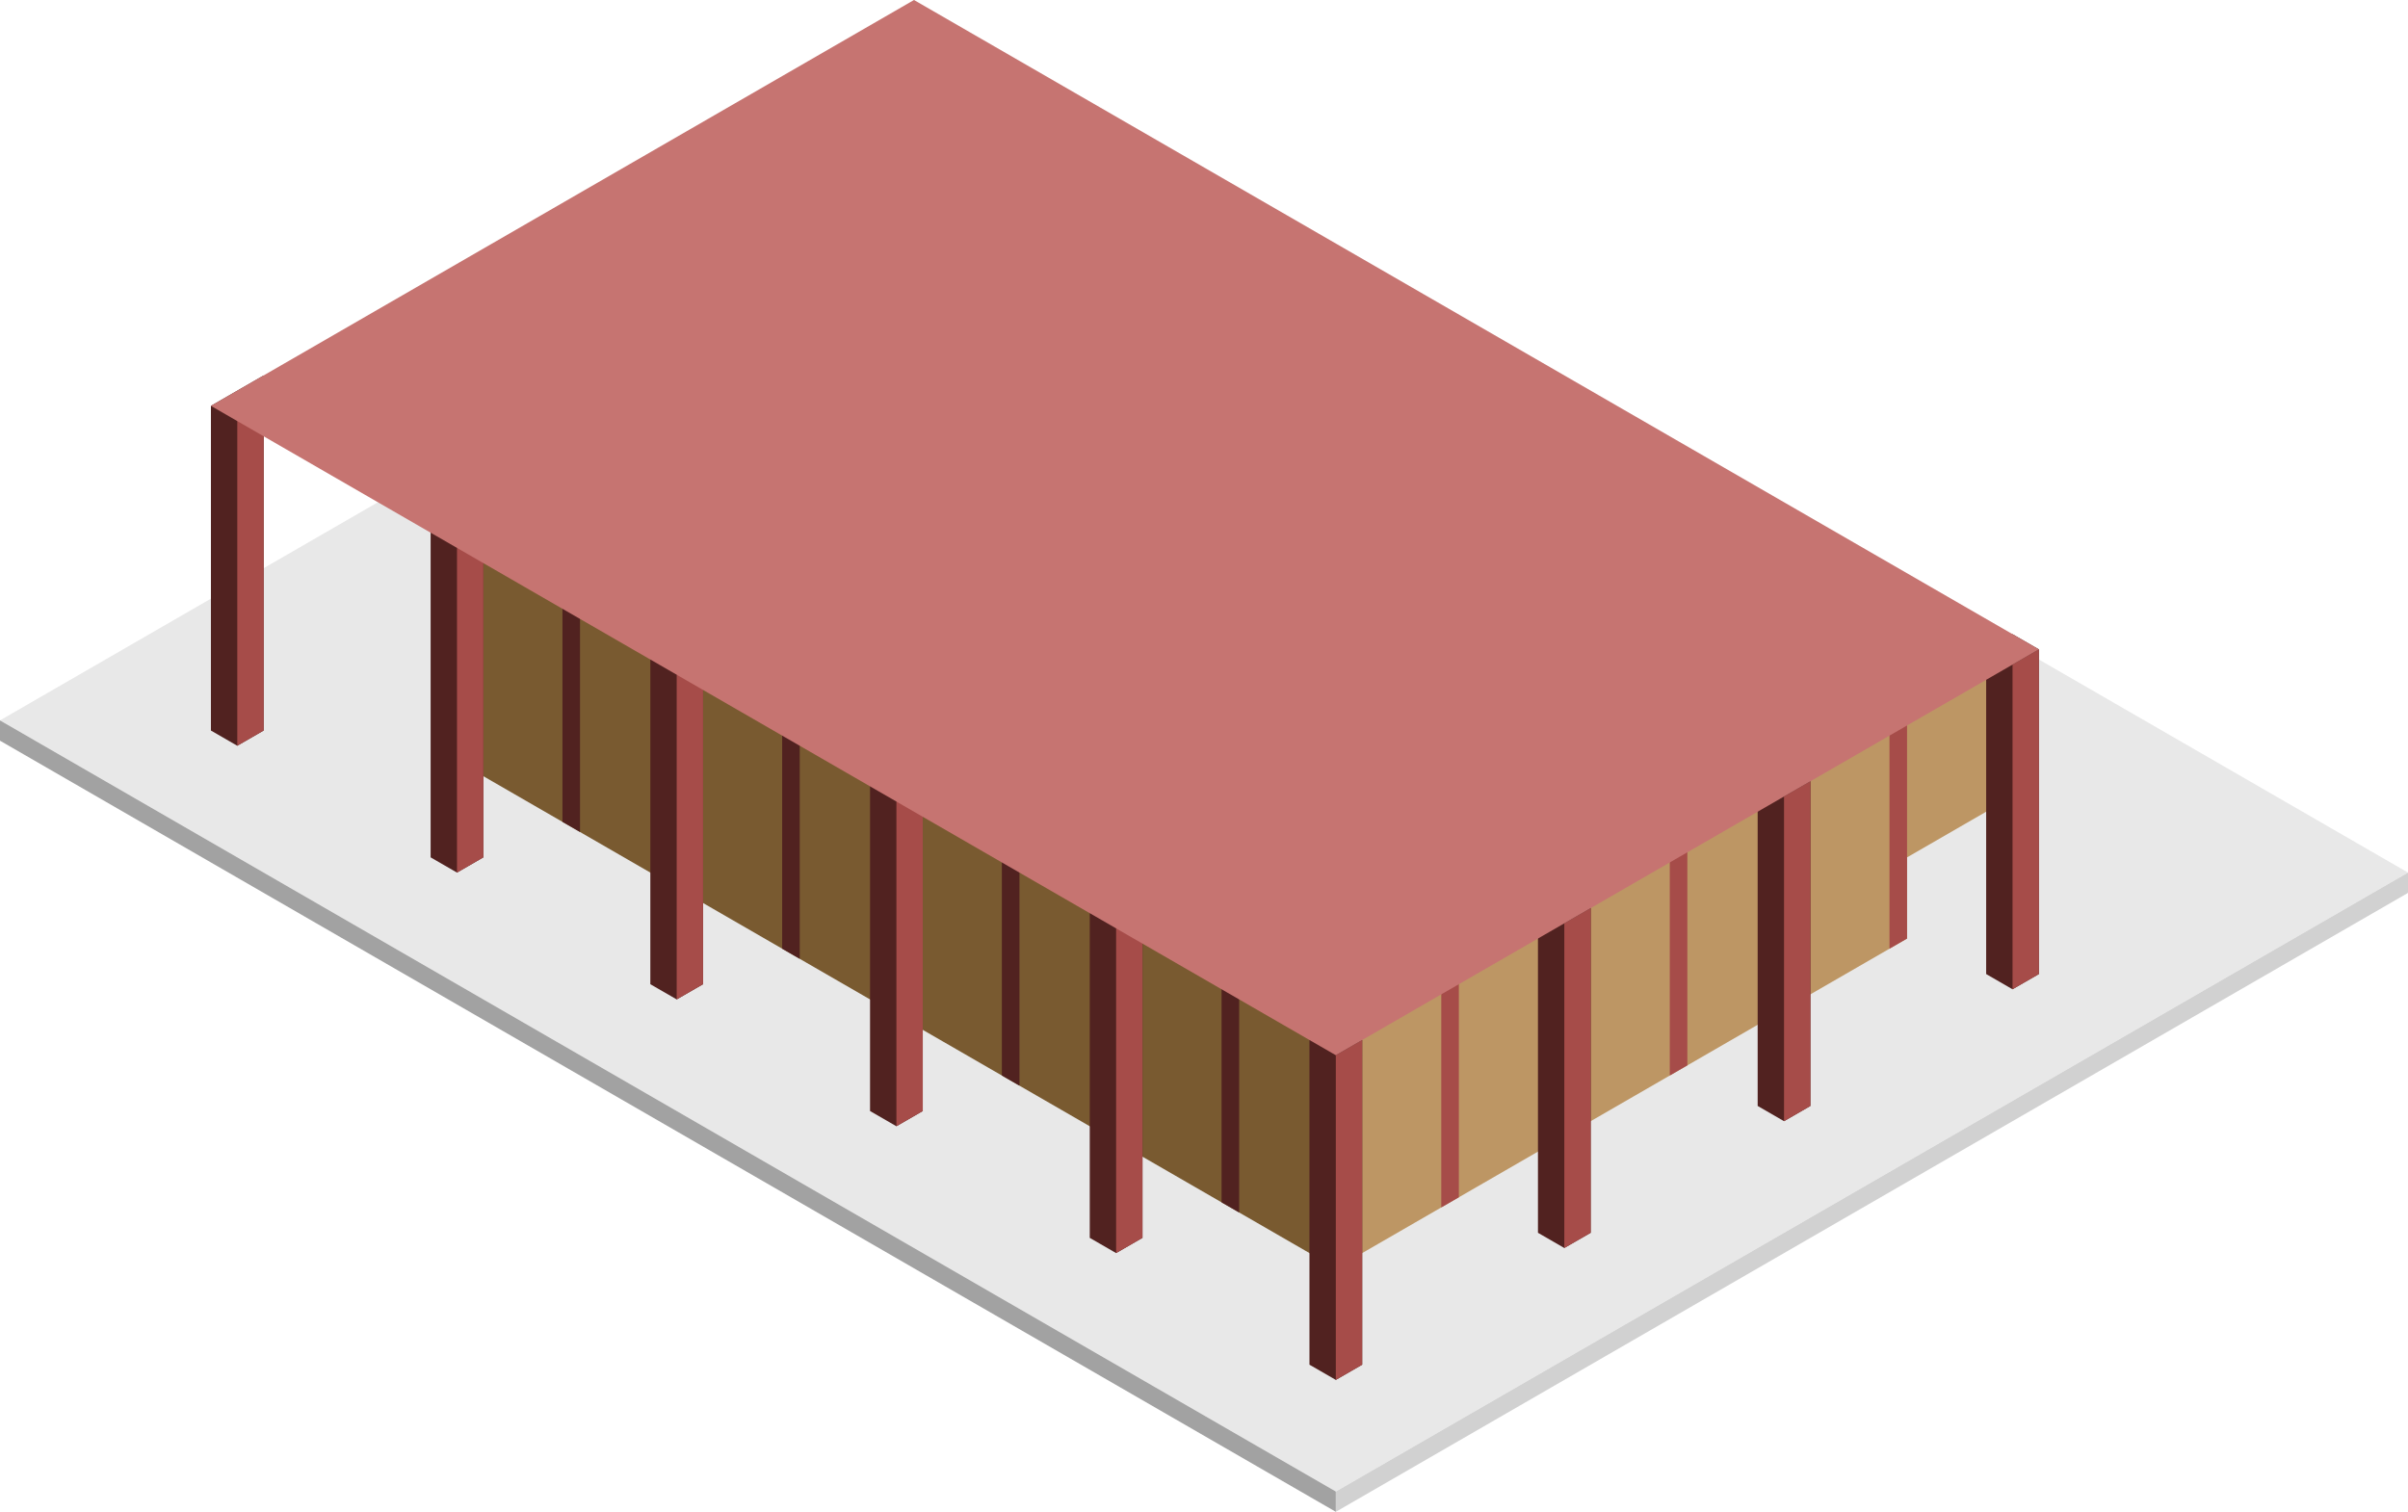 <svg id="Layer_1" data-name="Layer 1" xmlns="http://www.w3.org/2000/svg" viewBox="0 0 342.5 215.063">
  <defs>
    <style>
      .concrete-top {
        fill: #e8e8e8;
      }

      .concrete-right {
        fill: #d1d1d1;
      }

      .window-R-prim {
        fill: #bd9664;
      }

      .window-L-light {
        fill: #795a30;
      }

      .exterior-L-dark {
        fill: #512220;
      }

      .exterior-R-dark {
        fill: #a64c49;
      }

      .concrete-left {
        fill: #a2a2a2;
      }

      .top-dark {
        fill: #c67471;
      }
    </style>
  </defs>
  <title>Artboard 3</title>
  <g id="Group">
    <path id="Path" class="concrete-top" d="M190,212.176,342.5,124.13,152.5,14.434,0,102.48Z"/>
    <path id="Path-2" data-name="Path" class="concrete-right" d="M190,212.176v2.887L342.5,127.017V124.13Z"/>
    <path id="Path-3" data-name="Path" class="window-R-prim" d="M271.25,121.965,285,114.027V93.82l-13.75,7.938Z"/>
    <path id="Path-4" data-name="Path" class="window-L-light" d="M65,73.612v34.641l125,72.169v-34.641Z"/>
    <path id="Path-5" data-name="Path" class="window-R-prim" d="M271.25,98.871v34.641L190,180.422v-34.641Z"/>
    <path id="Path-6" data-name="Path" class="exterior-L-dark" d="M186.25,147.946V194.134l3.75,2.165,3.75-2.165V147.946l-3.75-2.165Z"/>
    <path id="Path-7" data-name="Path" class="exterior-R-dark" d="M190,189.3v6.999l3.75-2.165V147.946L190,150.111Z"/>
    <path id="Path-8" data-name="Path" class="exterior-L-dark" d="M82.5,118.357V86.603L80,85.159v31.754Z"/>
    <path id="Path-9" data-name="Path" class="exterior-L-dark" d="M113.75,136.399V104.645l-2.5-1.443v31.754Z"/>
    <path id="Path-10" data-name="Path" class="exterior-L-dark" d="M145,154.441V122.687l-2.5-1.444v31.754Z"/>
    <path id="Path-11" data-name="Path" class="exterior-L-dark" d="M176.25,172.483V140.729l-2.5-1.443V171.04Z"/>
    <path id="Path-12" data-name="Path" class="exterior-R-dark" d="M205,171.762V140.007l2.5-1.443v31.754Z"/>
    <path id="Path-13" data-name="Path" class="exterior-R-dark" d="M237.5,152.998V121.243L240,119.8v31.754Z"/>
    <path id="Path-14" data-name="Path" class="exterior-R-dark" d="M268.75,134.956V103.201l2.5-1.444v31.754Z"/>
    <path id="Path-15" data-name="Path" class="exterior-L-dark" d="M155,129.904v46.188l3.75,2.165,3.75-2.165V129.904l-3.75-2.165Z"/>
    <path id="Path-16" data-name="Path" class="exterior-R-dark" d="M158.75,178.257l3.75-2.165V129.904l-3.75,2.165Z"/>
    <path id="Path-17" data-name="Path" class="exterior-L-dark" d="M123.75,107.531V158.05l3.75,2.165,3.75-2.165v-46.188Z"/>
    <path id="Path-18" data-name="Path" class="exterior-R-dark" d="M127.5,160.215l3.75-2.165v-46.188l-3.75,2.165Z"/>
    <path id="Path-19" data-name="Path" class="exterior-L-dark" d="M92.5,93.82v46.188l3.75,2.165,3.75-2.165V89.489Z"/>
    <path id="Path-20" data-name="Path" class="exterior-R-dark" d="M96.25,142.173l3.75-2.165V93.82l-3.75,2.165Z"/>
    <path id="Path-21" data-name="Path" class="exterior-L-dark" d="M61.25,72.89v49.075L65,124.13l3.75-2.165V77.221Z"/>
    <path id="Path-22" data-name="Path" class="exterior-R-dark" d="M65,124.13l3.75-2.165V75.777L65,77.942Z"/>
    <path id="Path-23" data-name="Path" class="exterior-L-dark" d="M30,57.735v46.188l3.75,2.165,3.75-2.165V53.405Z"/>
    <path id="Path-24" data-name="Path" class="exterior-R-dark" d="M33.75,106.088l3.75-2.165V57.735L33.75,59.9Z"/>
    <path id="Path-25" data-name="Path" class="exterior-L-dark" d="M218.75,129.182V175.37l3.75,2.165,3.75-2.165V124.852Z"/>
    <path id="Path-26" data-name="Path" class="exterior-R-dark" d="M222.5,177.535l3.75-2.165v-46.188l-3.75,2.165Z"/>
    <path id="Path-27" data-name="Path" class="exterior-L-dark" d="M250,111.14v46.188l3.75,2.165,3.75-2.165V106.81Z"/>
    <path id="Path-28" data-name="Path" class="exterior-R-dark" d="M253.75,159.493l3.75-2.165V111.14l-3.75,2.165Z"/>
    <path id="Path-29" data-name="Path" class="exterior-L-dark" d="M282.5,92.015V138.564l3.75,2.165L290,138.564V92.376l-3.75-2.165Z"/>
    <path id="Path-30" data-name="Path" class="exterior-R-dark" d="M286.25,140.729,290,138.564V92.376l-3.75,2.165Z"/>
    <path id="Path-31" data-name="Path" class="concrete-left" d="M0,102.48v2.887L190,215.063v-2.887Z"/>
    <path id="anchor_30_150.111_260" class="top-dark" d="M30,57.735,130,0,290,92.376,190,150.111Z"/>
  </g>
</svg>
